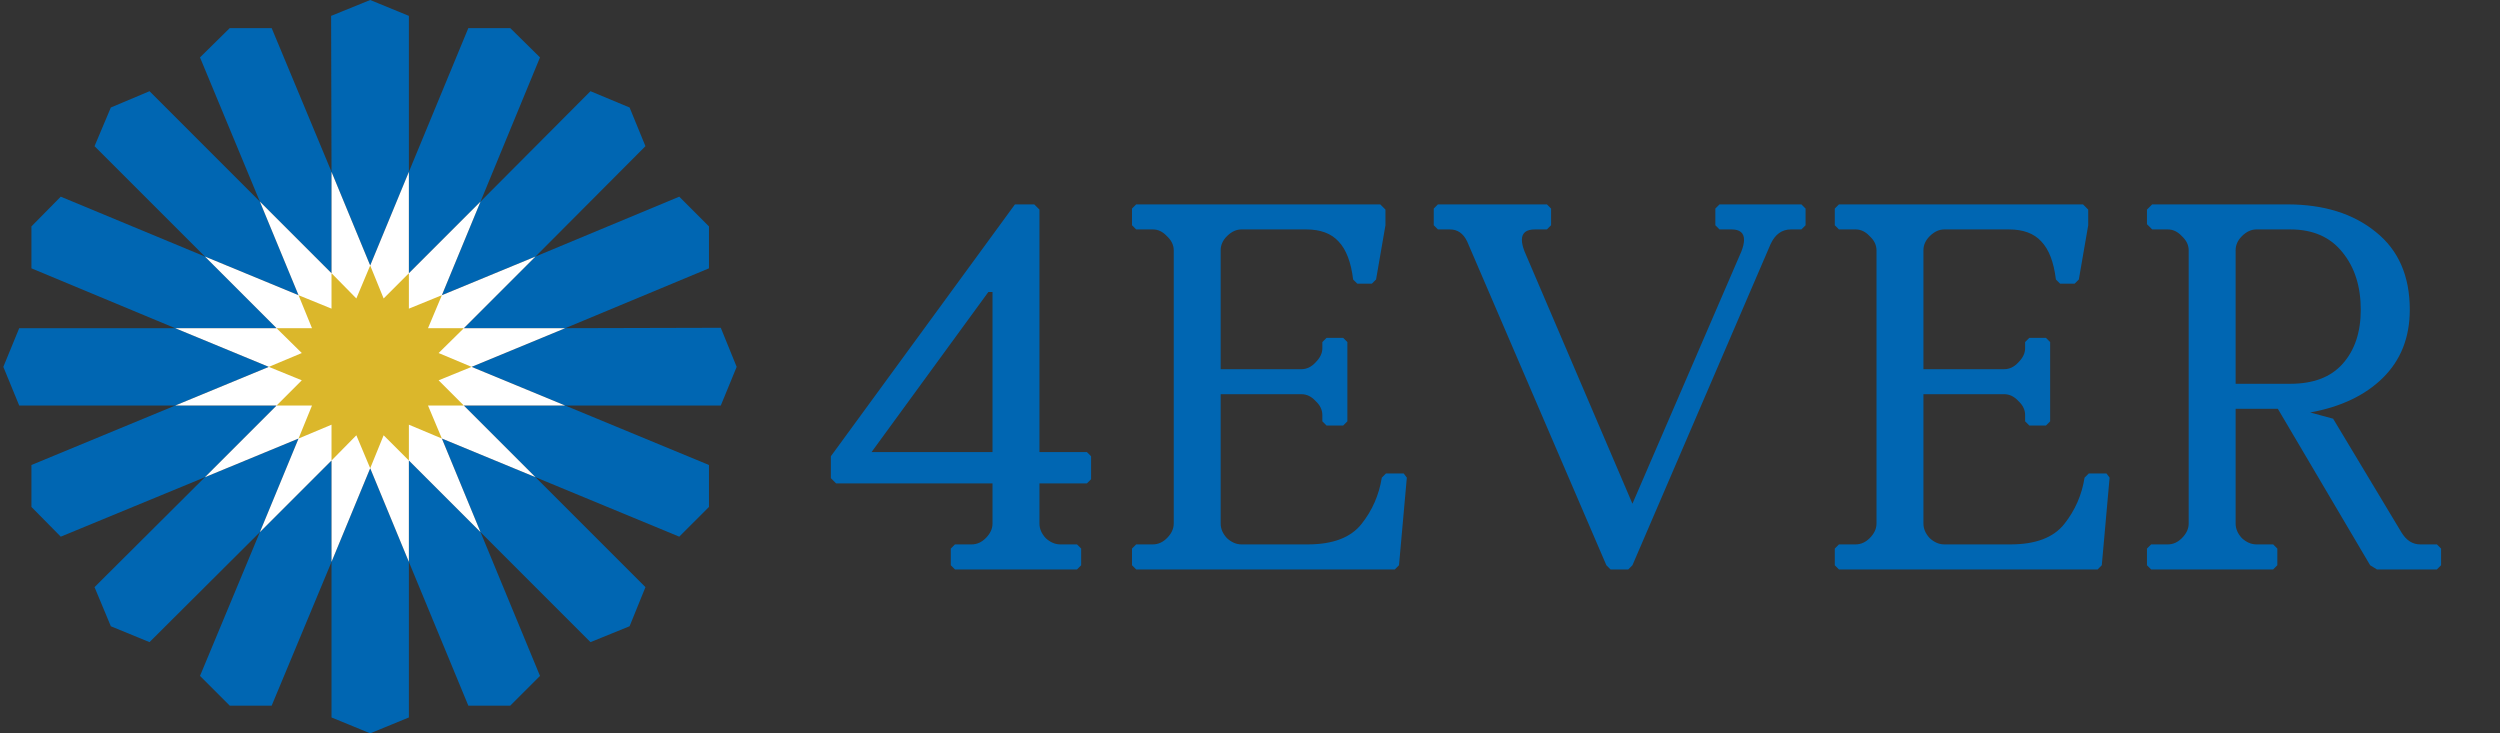 <svg width="150" height="44" viewBox="0 0 150 44" fill="none" xmlns="http://www.w3.org/2000/svg">
<rect x="0" y="0" width="150" height="44" fill="#333333" stroke="none"/>
<g clip-path="url(#clip0_551_1843)">
<path d="M57.048 33.915V32.914L57.298 32.664H58.3C58.613 32.664 58.894 32.538 59.145 32.288C59.416 32.017 59.551 31.725 59.551 31.412V29.003H50.165L49.852 28.69V27.376L60.897 12.263H62.054L62.367 12.576V27.125H65.215L65.465 27.376V28.753L65.215 29.003H62.367V31.412C62.367 31.725 62.492 32.017 62.743 32.288C63.014 32.538 63.306 32.664 63.619 32.664H64.62L64.87 32.914V33.915L64.62 34.166H57.298L57.048 33.915ZM59.551 27.125V17.52H59.301L52.292 27.125H59.551ZM67.92 33.915V32.914L68.171 32.664H69.172C69.485 32.664 69.766 32.538 70.017 32.288C70.288 32.017 70.424 31.725 70.424 31.412V15.017C70.424 14.704 70.288 14.422 70.017 14.172C69.766 13.901 69.485 13.765 69.172 13.765H68.171L67.92 13.515V12.514L68.171 12.263H82.814L83.127 12.576V13.515L82.564 16.769L82.313 17.019H81.437L81.187 16.769C81.062 15.726 80.77 14.965 80.311 14.485C79.873 14.005 79.226 13.765 78.371 13.765H74.491C74.178 13.765 73.886 13.901 73.615 14.172C73.365 14.422 73.24 14.704 73.24 15.017V22.151H78.089C78.402 22.151 78.684 22.015 78.934 21.744C79.205 21.473 79.341 21.191 79.341 20.899V20.524L79.591 20.273H80.592L80.843 20.524V25.279L80.592 25.53H79.591L79.341 25.279V24.904C79.341 24.591 79.205 24.309 78.934 24.059C78.684 23.788 78.402 23.652 78.089 23.652H73.24V31.412C73.24 31.725 73.365 32.017 73.615 32.288C73.886 32.538 74.178 32.664 74.491 32.664H78.465C79.967 32.664 81.041 32.257 81.688 31.443C82.334 30.63 82.741 29.702 82.908 28.659L83.158 28.408H84.222L84.41 28.659L83.94 33.915L83.69 34.166H68.171L67.92 33.915ZM96.382 33.915L88.028 14.485C87.798 14.005 87.454 13.765 86.995 13.765H86.275L86.025 13.515V12.514L86.275 12.263H92.815L93.065 12.514V13.515L92.815 13.765H92.095C91.574 13.765 91.313 13.974 91.313 14.391C91.313 14.579 91.365 14.808 91.469 15.079L97.946 30.223L104.486 15.079C104.59 14.808 104.642 14.579 104.642 14.391C104.642 13.974 104.392 13.765 103.891 13.765H103.171L102.921 13.515V12.514L103.171 12.263H108.084L108.334 12.514V13.515L108.084 13.765H107.458C106.916 13.765 106.509 14.057 106.238 14.641L97.946 33.915L97.696 34.166H96.632L96.382 33.915ZM110.087 33.915V32.914L110.337 32.664H111.339C111.651 32.664 111.933 32.538 112.183 32.288C112.455 32.017 112.59 31.725 112.59 31.412V15.017C112.59 14.704 112.455 14.422 112.183 14.172C111.933 13.901 111.651 13.765 111.339 13.765H110.337L110.087 13.515V12.514L110.337 12.263H124.981L125.293 12.576V13.515L124.73 16.769L124.48 17.019H123.604L123.354 16.769C123.228 15.726 122.936 14.965 122.477 14.485C122.039 14.005 121.393 13.765 120.538 13.765H116.658C116.345 13.765 116.053 13.901 115.782 14.172C115.531 14.422 115.406 14.704 115.406 15.017V22.151H120.256C120.569 22.151 120.85 22.015 121.101 21.744C121.372 21.473 121.507 21.191 121.507 20.899V20.524L121.758 20.273H122.759L123.009 20.524V25.279L122.759 25.53H121.758L121.507 25.279V24.904C121.507 24.591 121.372 24.309 121.101 24.059C120.85 23.788 120.569 23.652 120.256 23.652H115.406V31.412C115.406 31.725 115.531 32.017 115.782 32.288C116.053 32.538 116.345 32.664 116.658 32.664H120.631C122.133 32.664 123.208 32.257 123.854 31.443C124.501 30.63 124.908 29.702 125.074 28.659L125.325 28.408H126.389L126.576 28.659L126.107 33.915L125.857 34.166H110.337L110.087 33.915ZM128.818 33.915V32.914L129.068 32.664H130.069C130.382 32.664 130.664 32.538 130.914 32.288C131.185 32.017 131.321 31.725 131.321 31.412V15.017C131.321 14.704 131.185 14.422 130.914 14.172C130.664 13.901 130.382 13.765 130.069 13.765H129.13L128.818 13.452V12.576L129.13 12.263H137.234C139.425 12.263 141.198 12.816 142.553 13.922C143.909 15.006 144.587 16.56 144.587 18.584C144.587 20.252 144.045 21.619 142.96 22.683C141.896 23.726 140.447 24.414 138.611 24.748L139.988 25.123L144.087 31.944C144.379 32.424 144.754 32.664 145.213 32.664H146.214L146.465 32.914V33.915L146.214 34.166H142.616L142.209 33.915L136.671 24.529H134.137V31.412C134.137 31.725 134.262 32.017 134.512 32.288C134.783 32.538 135.075 32.664 135.388 32.664H136.39L136.64 32.914V33.915L136.39 34.166H129.068L128.818 33.915ZM137.422 23.027C138.799 23.027 139.842 22.63 140.551 21.838C141.281 21.024 141.646 19.939 141.646 18.584C141.646 17.186 141.281 16.039 140.551 15.142C139.821 14.224 138.778 13.765 137.422 13.765H135.388C135.075 13.765 134.783 13.901 134.512 14.172C134.262 14.422 134.137 14.704 134.137 15.017V23.027H137.422Z" fill="#0066B2"/>
<g clip-path="url(#clip1_551_1843)">
<path d="M19.891 10.31L16.3 1.686H13.784L12 3.445L15.591 12.093L19.891 16.393V10.31Z" fill="#0066B2"/>
<path d="M15.591 12.093L8.971 5.472L6.65 6.45L5.672 8.771L12.293 15.391L17.912 17.712L15.591 12.093Z" fill="#0066B2"/>
<path d="M12.293 15.391L3.645 11.8L1.886 13.584V16.1L10.51 19.691H16.593L12.293 15.391Z" fill="#0066B2"/>
<path d="M10.51 19.691H1.153L0.2 22.012L1.153 24.333H10.51L16.129 22.012L10.51 19.691Z" fill="#0066B2"/>
<path d="M10.51 24.333L1.886 27.9V30.416L3.645 32.2L12.293 28.633L16.593 24.333H10.51Z" fill="#0066B2"/>
<path d="M12.293 28.633L5.672 35.229L6.65 37.575L8.971 38.528L15.591 31.931L17.912 26.312L12.293 28.633Z" fill="#0066B2"/>
<path d="M15.591 31.931L12 40.555L13.784 42.339H16.3L19.891 33.715V27.631L15.591 31.931Z" fill="#0066B2"/>
<path d="M19.891 33.715V43.047L22.212 44L24.533 43.047V33.715L22.212 28.096L19.891 33.715Z" fill="#0066B2"/>
<path d="M24.533 33.715L28.1 42.339H30.616L32.4 40.555L28.833 31.931L24.533 27.631V33.715Z" fill="#0066B2"/>
<path d="M28.833 31.931L35.429 38.528L37.775 37.575L38.727 35.229L32.131 28.633L26.512 26.312L28.833 31.931Z" fill="#0066B2"/>
<path d="M32.131 28.633L40.755 32.2L42.538 30.416V27.9L33.914 24.333H27.831L32.131 28.633Z" fill="#0066B2"/>
<path d="M33.914 24.333H43.247L44.2 22.012L43.247 19.667L33.914 19.691L28.295 22.012L33.914 24.333Z" fill="#0066B2"/>
<path d="M33.914 19.691L42.538 16.1V13.584L40.755 11.8L32.131 15.391L27.831 19.691H33.914Z" fill="#0066B2"/>
<path d="M32.131 15.391L38.727 8.771L37.775 6.45L35.429 5.472L28.833 12.093L26.512 17.712L32.131 15.391Z" fill="#0066B2"/>
<path d="M28.833 12.093L32.4 3.445L30.616 1.686H28.1L24.533 10.31V16.393L28.833 12.093Z" fill="#0066B2"/>
<path d="M24.533 10.31V0.953L22.212 0L19.867 0.953L19.891 10.31L22.212 15.929L24.533 10.31Z" fill="#0066B2"/>
<path d="M33.914 24.333H27.831L32.131 28.633L26.512 26.312L28.833 31.931L24.533 27.631V33.715L22.212 28.096L19.891 33.715V27.631L15.591 31.931L17.912 26.312L12.293 28.633L16.593 24.333H10.51L16.129 22.012L10.51 19.691H16.593L12.293 15.391L17.912 17.712L15.591 12.093L19.891 16.393V10.31L22.212 15.929L24.533 10.31V16.393L28.833 12.093L26.512 17.712L32.131 15.391L27.831 19.691H33.914L28.295 22.012L33.914 24.333Z" fill="white"/>
<path d="M18.108 21.182L16.129 22.012L18.108 22.819L16.593 24.333H18.719L17.912 26.312L19.891 25.481V27.631L21.381 26.117L22.212 28.096L23.018 26.117L24.533 27.631V25.481L26.512 26.312L25.681 24.333H27.831L26.317 22.819L28.296 22.012L26.317 21.182L27.831 19.691H25.681L26.512 17.712L24.533 18.519V16.393L23.018 17.908L22.212 15.929L21.381 17.908L19.891 16.393V18.519L17.912 17.712L18.719 19.691H16.593L18.108 21.182Z" fill="#DBB72B"/>
</g>
</g>
<defs>
<clipPath id="clip0_551_1843">
<rect width="149.6" height="44" fill="white" transform="translate(0.2)"/>
</clipPath>
<clipPath id="clip1_551_1843">
<rect width="44" height="44" fill="white" transform="translate(0.2)"/>
</clipPath>
</defs>
</svg>
